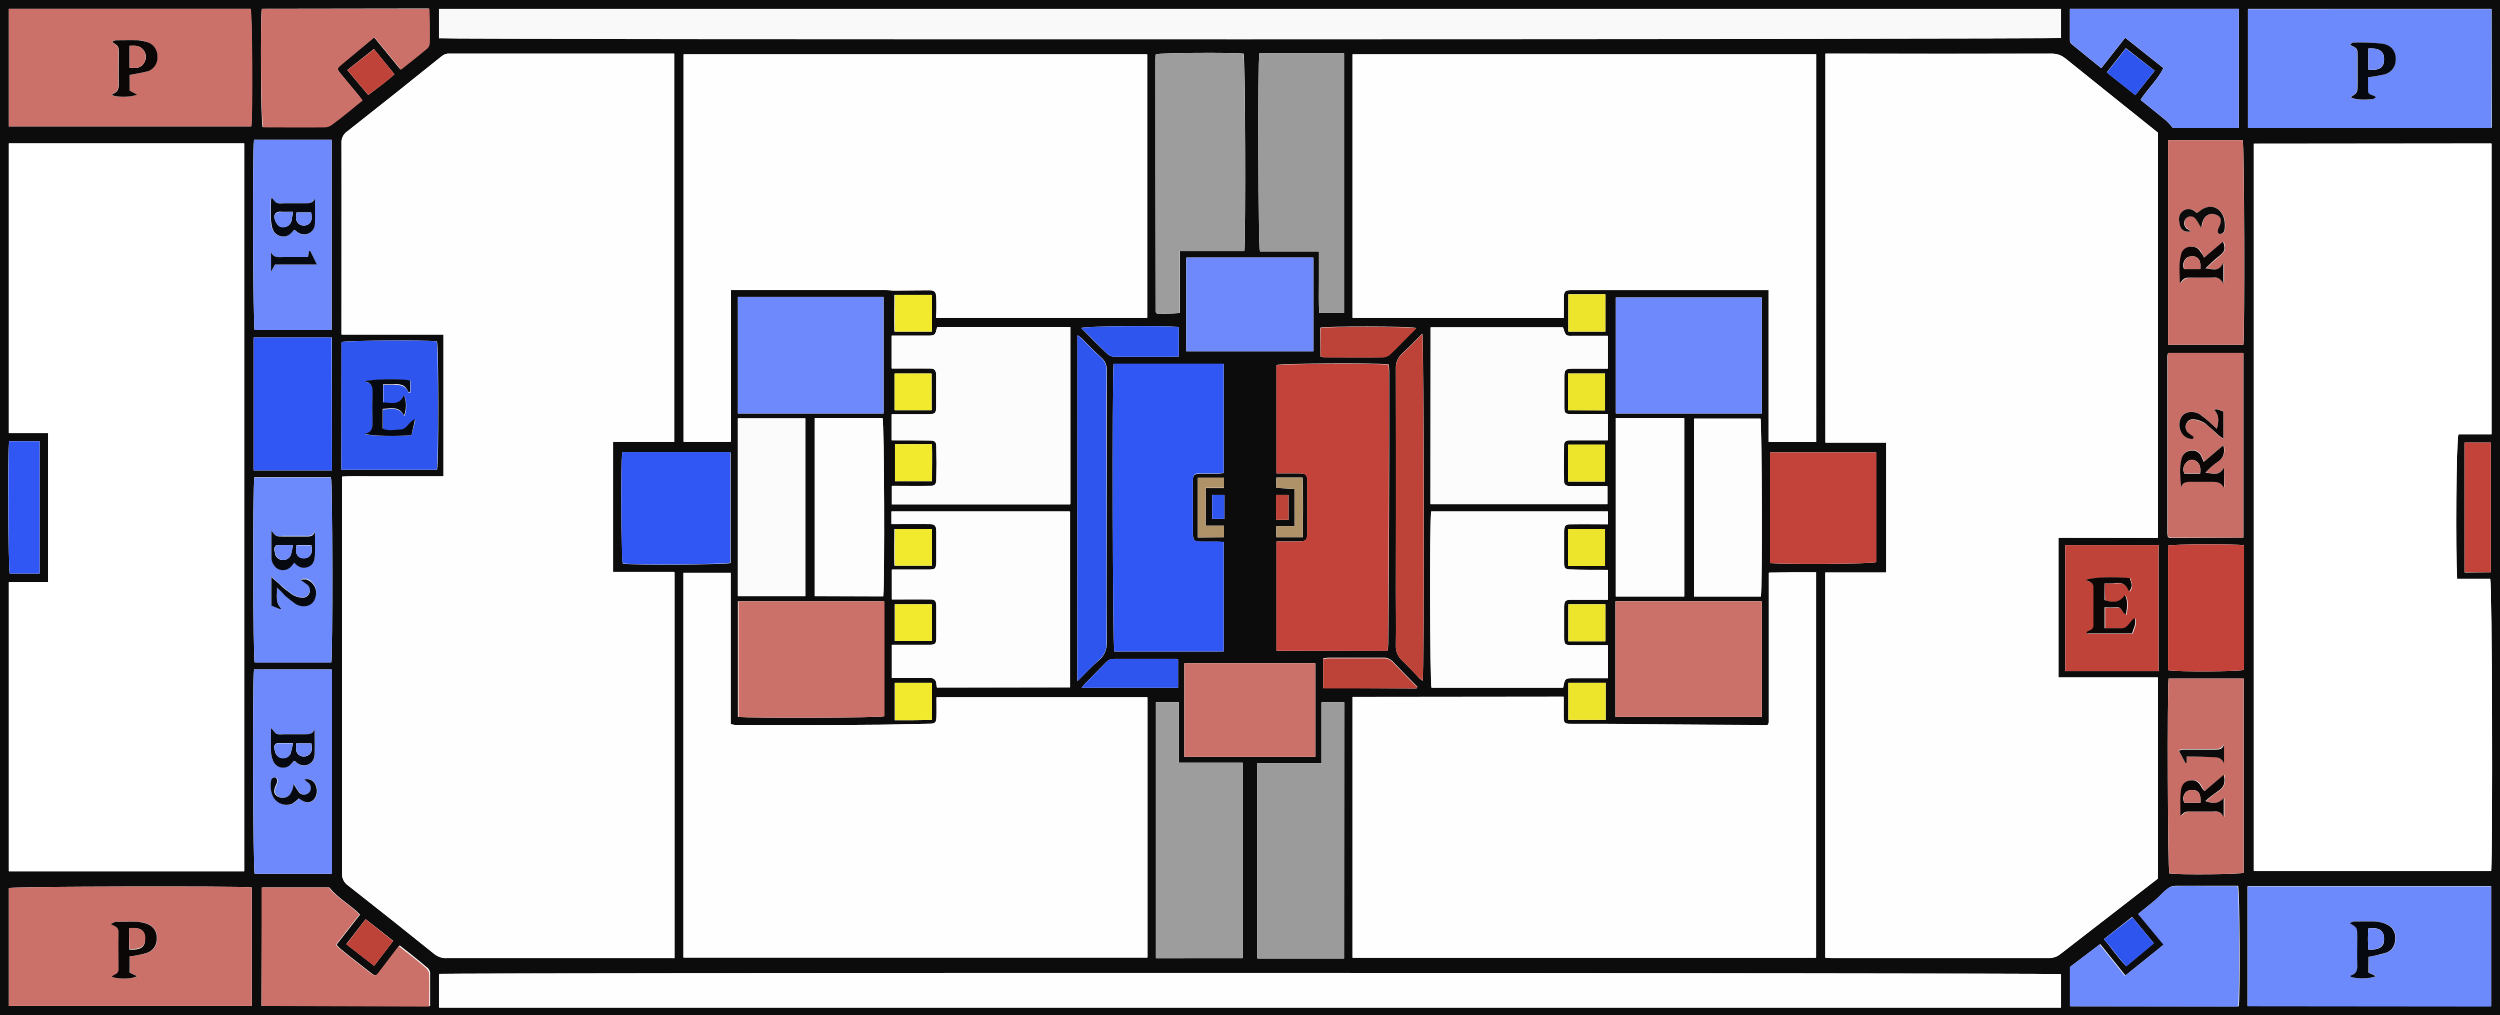 <?xml version="1.0" encoding="UTF-8" standalone="no"?>
<!-- Generator: Adobe Illustrator 19.0.0, SVG Export Plug-In . SVG Version: 6.00 Build 0)  -->

<svg
   xmlns:dc="http://purl.org/dc/elements/1.1/"
   xmlns:cc="http://creativecommons.org/ns#"
   xmlns:rdf="http://www.w3.org/1999/02/22-rdf-syntax-ns#"
   xmlns:svg="http://www.w3.org/2000/svg"
   xmlns="http://www.w3.org/2000/svg"
   xmlns:sodipodi="http://sodipodi.sourceforge.net/DTD/sodipodi-0.dtd"
   xmlns:inkscape="http://www.inkscape.org/namespaces/inkscape"
   version="1.1"
   id="Layer_1"
   x="0px"
   y="0px"
   viewBox="76 241.9 763.7 310.1"
   style="enable-background:new 76 241.9 763.7 310.1;"
   xml:space="preserve"
   sodipodi:docname="blue_left_lll.svg"
   inkscape:version="0.92.2 (5c3e80d, 2017-08-06)"><defs
     id="defs4161" /><sodipodi:namedview
     pagecolor="#ffffff"
     bordercolor="#666666"
     borderopacity="1"
     objecttolerance="10"
     gridtolerance="10"
     guidetolerance="10"
     inkscape:pageopacity="0"
     inkscape:pageshadow="2"
     inkscape:window-width="1920"
     inkscape:window-height="1017"
     id="namedview4159"
     showgrid="false"
     inkscape:zoom="1.6342064"
     inkscape:cx="361.30869"
     inkscape:cy="188.82172"
     inkscape:window-x="-8"
     inkscape:window-y="-8"
     inkscape:window-maximized="1"
     inkscape:current-layer="Layer_1" /><style
     type="text/css"
     id="style3932">
	.st0{fill:#FFFFFF;}
	.st1{fill:#0D0C0D;}
	.st2{fill:#FEFEFE;}
	.st3{fill:#F9F9F9;}
	.st4{fill:#C3433A;}
	.st5{fill:#3056F4;}
	.st6{fill:#6D8AFD;}
	.st7{fill:#CC716A;}
	.st8{fill:#FCFCFC;}
	.st9{fill:#FDFDFD;}
	.st10{fill:#9D9D9D;}
	.st11{fill:#9B9B9B;}
	.st12{fill:#6D89FC;}
	.st13{fill:#C86E67;}
	.st14{fill:#FBFBFB;}
	.st15{fill:#2F55EF;}
	.st16{fill:#C04339;}
	.st17{fill:#BD4238;}
	.st18{fill:#ECE52C;}
	.st19{fill:#F2EB2D;}
	.st20{fill:#B09269;}
	.st21{fill:#070910;}
	.st22{fill:#0C0707;}
</style><title
     id="title3934">Strategy Map 2018 final vector</title><path
     class="st0"
     d="M76,552h763.7V241.9H76V552z"
     id="path3936"
     inkscape:export-xdpi="96"
     inkscape:export-ydpi="96" /><path
     class="st1"
     d="M76,552V241.9h763.7V552H76z M735.2,406.2V282.5c-0.1-0.1-0.3-0.3-0.5-0.4l-27.8-22.4c-1.1-0.9-2.5-1.4-3.9-1.4  c-22.3,0.1-44.6,0.1-66.9,0h-2.4v118.8h18.5v39.7h-18.6v117.6c0.7,0,1.4,0.1,2.2,0.1c22.1,0,44.1,0,66.2,0c1.3,0,2.5-0.4,3.5-1.3  c5.2-4,10.4-8,15.5-12l14.2-11v-61.4h-30.4v-42.7L735.2,406.2L735.2,406.2z M282.1,534.6V416.7h-18.8v-39.8H282V258.3h-68.5  c-0.9-0.1-1.7,0.1-2.4,0.7c-9.6,7.7-19.2,15.4-28.9,23c-1.2,0.8-1.9,2.2-1.8,3.6c0.1,18.7,0,37.4,0,56.1v2.4h31.1v43.3H196  c-2.6,0-5.3,0-7.9,0c-2.6,0-5-0.1-7.6,0.1c0,6.7,0,13.1,0,19.5c0,33.9,0,67.8,0,101.7c-0.1,1.4,0.6,2.8,1.8,3.6  c8.8,6.9,17.6,13.9,26.3,20.9c1.1,0.9,2.5,1.4,3.9,1.3c22.5,0,45,0,67.4,0L282.1,534.6z M764.5,285.8v222.1H837  c0.5-7.6,0.3-87.2-0.3-89.2h-10.1c-0.5-8.4-0.3-42,0.4-44.2h10.1v-88.8L764.5,285.8z M90.7,374.2v45.5h-12V508h71.9V285.7H78.7v88.5  H90.7z M553.7,339c0-2,0-3.8,0-5.7c0-2.5,0.3-2.8,2.7-2.8c4.5,0,9.1,0,13.6,0h46.3v46.4h14.5V258.5H489.2V339H553.7z M361.9,339  h64.4v-80.5H284.8v118.4h14.4v-46.4h47.1c0.9,0,1.9,0.2,2.8,0.2c3.5,0,7-0.1,10.5-0.1c2,0,2.3,0.4,2.4,2.4S362.1,336.9,361.9,339  L361.9,339z M284.8,534.4h141.7v-79.5h-64.4c0,2,0,3.9,0,5.8s-0.3,2.3-2.2,2.3c-4.9,0.1-9.8,0.2-14.8,0.3  c-14.8,0.2-29.6,0.1-44.4,0.1c-0.5,0-1-0.1-1.5-0.3v-46.2h-14.4L284.8,534.4L284.8,534.4z M489.2,454.8v79.6h141.6V416.7h-7.3  l-7.1,0.1c0,15.3,0,30.4,0,45.4c0,0.2,0,0.5-0.1,0.7c0,0.1-0.1,0.1-0.1,0.2s-0.1,0.1-0.3,0.3h-1.1L565,463c-3,0-6.1,0-9.1,0  c-2,0-2.2-0.3-2.2-2.3s0-3.9,0-6L489.2,454.8z M705.6,539.5c-12.2-0.5-492.3-0.5-495.4-0.1v10.3h495.4V539.5z M210.1,253.5  c2.3,0.5,492.3,0.4,495.5-0.1v-8.8H210.1V253.5z M499.9,440.6c0.1-0.7,0.2-1.4,0.2-2c0-5.7,0.1-11.4,0.1-17  c0.1-13.9,0.2-27.8,0.2-41.7c0-8.2,0-16.5,0-24.7c0-0.7-0.1-1.3-0.2-2c-4.8-0.5-32.5-0.3-34.2,0.2v33.1c2.4,0,4.6,0,6.8,0  s2.6,0.3,2.6,2.7c0,5.1,0,10.2,0,15.4c0,2.4-0.4,2.7-2.8,2.7c-2.1,0-4.3,0-6.6,0v33.4L499.9,440.6z M416.2,353  c-0.5,4.8-0.3,86.3,0.2,87.9h33.4v-33.4c-0.8,0-1.4-0.1-2-0.1c-1.6,0-3.2,0-4.8,0c-2.3,0-2.5-0.3-2.6-2.7c0-1.4,0-2.9,0-4.3  c0-3.8,0-7.7,0-11.5c0-1.9,0.3-2.2,2.3-2.3c1.8,0,3.5,0,5.3,0c0.6,0,1.2-0.1,1.8-0.2v-33.3h-33.6L416.2,353L416.2,353z M762.6,549.2  H837v-36.6h-74.4V549.2z M152.9,513c-5.3-0.5-72.5-0.3-74.2,0.2v36h74.2V513z M837.1,244.6h-74.4v36.3h74.5L837.1,244.6z   M348.4,376.4c4.1,0,7.9,0,11.8,0c1.5,0,1.8,0.4,1.9,1.9c0.1,3.3,0.1,6.7,0,10.1c0,1.4-0.5,1.9-1.9,1.9c-3.9,0.1-7.8,0-11.7,0v5.6  H403v-54.1h-40.7c-0.6,2.6-0.6,2.6-3.2,2.6h-10.7v10.1c4,0,7.9,0,11.8,0c1.4,0,1.8,0.6,1.8,2.3c0,3,0,5.9,0,8.9  c0,2.6-0.2,2.8-2.7,2.8c-3.6,0-7.3,0-10.9,0L348.4,376.4L348.4,376.4z M78.7,280.5h74c0.5-3.3,0.3-34.3-0.2-35.9H78.7V280.5z   M362.2,451.9h40.7v-53.7h-54.5v3.8c4,0,7.9,0,11.9,0c1.3,0,1.7,0.6,1.8,2.1c0,3.2,0,6.4,0,9.6c0,1.9-0.3,2.2-2.3,2.2  c-3.7,0-7.5,0-11.3,0v9.1c4,0,8,0,11.9,0c1.3,0,1.7,0.6,1.7,2.1c0,3.2,0,6.4,0,9.6c0,1.9-0.3,2.2-2.3,2.2c-3.7,0-7.5,0-11.3,0V449  c3.9,0,7.8,0,11.7,0c0.9-0.1,1.8,0.5,1.9,1.4c0,0.1,0,0.2,0,0.2C362.1,451.1,362.2,451.5,362.2,451.9z M513,395.9h54.1v-5.5  c-3.9,0-7.6,0-11.3,0c-1.5,0-2-0.5-2-1.8c-0.1-3.5,0-7,0-10.6c0-1.1,0.6-1.6,1.7-1.6h11.7v-8c-3.8,0-7.5,0-11.1,0  c-2,0-2.2-0.3-2.2-2.2c0-3,0-5.9,0-8.9c0-2.6,0.3-2.8,2.9-2.8c3.5,0,6.9,0,10.4,0v-10h-5.1c-1.8,0-3.5,0-5.3,0  c-0.8,0-1.8,0.1-2.3-0.3s-0.7-1.5-1-2.3h-40.4L513,395.9z M567.2,416c-3.9,0-7.6,0-11.3,0c-1.8,0-2.1-0.3-2.1-2.1c0-3.2,0-6.4,0-9.6  c0-1.8,0.4-2.2,2.1-2.2c3.7-0.1,7.5,0,11.3,0v-3.9h-54c-0.5,3.6-0.3,52.2,0.1,53.8h40.2c0.5-2.9,0.6-2.9,3.4-2.9h10.3V439  c-3.8,0-7.4,0-11.1,0c-2.1,0-2.3-0.3-2.3-2.4c0-3,0-6.1,0-9.1c0-2,0.3-2.4,2.3-2.4c3.7,0,7.3,0,11.1,0V416z M456.1,318.6  c0.5-5.3,0.3-58.5-0.2-60.3c-2.8-0.4-25-0.3-26.8,0.2c0,0.4-0.1,0.9-0.1,1.4c0,25.8,0,51.5,0.1,77.3c0,0.1,0.1,0.1,0.1,0.2l0.3,0.3  c2.3,0.1,4.6,0,6.9-0.2v-18.9H456.1z M455.6,534.6v-59.7h-19.5v-18.5h-7v78.2H455.6z M486.6,337.5v-79.3h-25.9  c-0.5,3.4-0.3,58.6,0.2,60.5h18c0,3.4,0,6.5,0,9.6s-0.1,6.2,0.1,9.2L486.6,337.5L486.6,337.5z M486.6,534.7v-78.3h-6.9V475h-19.6  v59.7H486.6z M301.4,332.6v35.6h44.5v-35.6H301.4z M614.2,368.2v-35.4h-44.6v35.4H614.2z M569.5,460.9h44.7v-35.3h-44.7V460.9z   M301.4,425.6v35.3c4.3,0.4,42.9,0.3,44.6-0.2v-35.1L301.4,425.6L301.4,425.6z M708.3,549.3h51.6c0.5-3.3,0.3-35-0.2-36.8h-7.4  c-3.8,0-7.7,0-11.5,0c-0.9,0-1.7,0.2-2.4,0.7c-1.4,1-2.5,2.4-3.8,3.5c-1.7,1.4-3.4,2.8-5.3,4.3l7.8,9.4l-11.8,9.5l-7.7-9.6l-9.1,6.9  v12.1L708.3,549.3L708.3,549.3z M177.3,508.8v-62.4h-23.7c-0.5,4.2-0.3,60.7,0.2,62.4H177.3z M761.3,347.2  c0.5-4.2,0.3-60.8-0.2-62.5h-22.8v62.5H761.3z M759.9,281v-36.4h-51.6c0,3.3,0,6.5,0,9.6c0,0.5,0.2,0.9,0.6,1.2  c2.9,2.4,5.9,4.8,9,7.3l7.3-9.3l11.7,9.3c-1.8,3.6-4.8,6.3-7,9.7c2.7,2.2,5.3,4.2,7.9,6.4c0.7,0.7,1.4,1.4,2,2.2L759.9,281  L759.9,281z M156,244.6c-0.5,3.9-0.3,34.4,0.2,36.1c6.3,0,12.8,0,19.1,0c0.8-0.1,1.5-0.4,2.1-0.9c1.9-1.4,3.7-2.9,5.5-4.3  c1.2-1,2.4-2,3.7-3c-0.5-0.7-0.9-1.2-1.3-1.7c-1.8-2.1-3.6-4.3-5.4-6.5c-1.1-1.4-1.1-1.6,0.2-2.7c2.5-2.1,5-4.2,7.6-6.3l2.5-2.1  l8.1,9.9c2.8-2.3,5.6-4.4,8.2-6.6c0.4-0.5,0.6-1.1,0.6-1.7c0.1-2,0-4,0-6c0-1.4-0.1-2.8-0.1-4.3L156,244.6z M155.9,549.2h51.5  c0-3.5,0-6.8,0-10.2c-0.1-0.7-0.5-1.3-1.1-1.7c-1.6-1.4-3.3-2.7-5-4.1c-1-0.8-2.1-1.6-3.2-2.5l-5.9,7.8c-1.3,1.7-1.5,1.7-3,0.5  c-3-2.4-6.1-4.7-9-7.1c-0.5-0.4-0.9-0.9-1.4-1.4l7.2-9.2c-3-3.1-6.8-5-9.4-8.3h-20.5L155.9,549.2z M761.4,449.2h-22.9  c-0.5,3.6-0.3,57.9,0.2,59.5c3.2,0.5,21,0.3,22.7-0.2V449.2z M177.3,342.7v-58.1h-23.7c-0.5,4-0.3,56.4,0.2,58.1H177.3z   M177.2,444.2c0.5-3,0.4-54.9-0.1-56.5h-23.4c-0.5,3-0.4,54.9,0.1,56.5H177.2z M761.3,406.1v-56.3h-23c-0.1,0.3-0.2,0.5-0.2,0.8  c0,18,0,36,0,54c0,0.4,0.1,0.8,0.1,1.2c0,0.1,0.1,0.1,0.2,0.2l0.2,0.2L761.3,406.1z M437.8,473.1h40v-28.6h-40V473.1z M266.1,380  c-0.5,3.6-0.3,32.4,0.2,34.1c3.8,0.5,31.3,0.3,32.9-0.2v-33.8h-33.1V380z M324.9,424h20.9c0.5-5.4,0.3-52.6-0.2-54.4h-20.7  L324.9,424L324.9,424z M569.6,369.6v54.5h20.9v-54.4L569.6,369.6z M477.2,349.2v-28.6h-38.8v28.6H477.2z M301.4,369.7V424H322v-54.3  H301.4z M613.9,424.1c0.5-3,0.3-52.7-0.1-54.3h-20.3v54.3H613.9z M616.7,413.9c5.3,0.5,30.8,0.3,32.4-0.3v-33.5h-32.4V413.9z   M180.3,385.4h29.2c0.6-2.2,0.5-37.4,0-39.2c-3.3-0.5-27.5-0.3-29.1,0.2L180.3,385.4z M706.9,446.9h28.5v-38.5h-28.5V446.9z   M177.4,385.6V345h-23.9v40.6H177.4z M738.3,446.6c2.5,0.6,21.5,0.5,23.2-0.1v-38c-2.7-0.5-21.5-0.4-23.2,0.1V446.6z M405.1,450  c2.4-2.4,4.4-4.6,6.7-6.5c1.6-1.3,2.4-3.4,2.3-5.4c-0.1-14.5,0-28.9,0-43.4c0-13.2,0-26.4,0-39.6c0.1-1.5-0.5-3-1.7-4  c-2-1.8-3.9-3.8-5.8-5.7c-0.5-0.4-0.9-0.8-1.4-1.1L405.1,450z M510.6,449.9c0.5-2.8,0.4-104.2-0.1-106.1c-2.1,2.1-4.1,4.2-6.2,6.1  c-1.3,1.2-2,2.9-1.9,4.6c0.1,22.7,0.1,45.4,0,68.1c0,5.4,0.1,10.9,0,16.3c-0.1,1.8,0.6,3.5,1.9,4.7c1.6,1.5,3.1,3.2,4.7,4.8  C509.4,449,509.9,449.4,510.6,449.9L510.6,449.9z M88.1,417.1v-40.4h-9.3c-0.5,3.2-0.3,38.6,0.2,40.4H88.1z M836.9,416.7v-39.6h-8  v39.7L836.9,416.7z M436.1,341.8c-4.9-0.5-28.2-0.3-29.8,0.3c2.7,2.8,5.4,5.5,8.2,8.1c0.7,0.5,1.5,0.7,2.4,0.7c5.7,0,11.5,0,17.2,0  c0.6,0,1.2-0.1,2-0.1L436.1,341.8z M479.4,350.8c0.3,0.1,0.5,0.2,0.8,0.2c6.2,0,12.3,0.1,18.4,0c0.8-0.1,1.6-0.5,2.2-1.1  c1.9-1.7,3.6-3.6,5.4-5.4c0.8-0.8,1.5-1.5,2.4-2.4c-2.2-0.6-27.4-0.6-29.3-0.1L479.4,350.8z M508.7,452.2l0.3-0.5  c-2.6-2.6-5.1-5.2-7.7-7.9c-0.8-0.7-1.8-1.1-2.8-1c-5.5,0-11,0-16.5,0c-0.6,0-1.2,0.1-1.8,0.2v9L508.7,452.2z M435.9,443.4  c-0.3-0.1-0.5-0.2-0.8-0.2c-6.3,0-12.6,0-18.9,0c-0.9,0-1.7,0.4-2.3,1c-2.1,2.2-4.3,4.3-6.4,6.5c-0.4,0.4-0.7,0.9-1.1,1.3h29.5  L435.9,443.4z M555,367.2h11.3V356H555V367.2z M566.4,343.2v-11.4c-3.9,0-7.6,0-11.3,0v11.4H566.4z M555,414.8h11.3v-11.3H555V414.8  z M555,389h11.3v-11.2H555V389z M566.5,461.8c0-3.8,0-7.5,0-11.3h-11.4v11.3H566.5z M566.4,437.8v-11.3h-11.3v11.3H566.4z   M349.4,377.6v11.3h11.3c0-3.9,0.1-7.5,0-11.3H349.4z M360.6,367.2V356h-11.3v11.2H360.6z M360.6,403.5h-11.4c0,3.9-0.1,7.5,0,11.2  h11.5L360.6,403.5z M360.6,332h-11.4c0,3.9-0.1,7.5,0,11.2h11.5L360.6,332z M349.3,437.7h11.3v-11.2h-11.3V437.7z M349.3,461.9  c2.1,0,3.9,0,5.7,0l5.6-0.1v-11.3h-11.3V461.9z M718.7,528.8c2.5,2.8,4.3,5.8,6.8,8.2l8.4-7l-6.6-8L718.7,528.8z M734.2,263.5  l-8.8-6.9l-5.8,7.4l8.7,6.9L734.2,263.5z M187.7,522.7l-5.9,7.6l8.5,6.6l5.8-7.6L187.7,522.7z M190.2,256.9l-8.1,6.4l6.4,7.6  c2.8-2.1,5.4-4.1,8-6.3L190.2,256.9z M465.9,402.6v3.4h8.1c0-6.2,0.2-12.2-0.1-18.2h-8v3.1l5.6,0.4v11.3L465.9,402.6z M449.9,406  v-3.5h-5.6V391h5.6v-3.1h-8v18.2L449.9,406z M465.8,393.1v7.6h3.8v-7.6H465.8z M446.3,400.4h3.7v-7.3h-3.7V400.4z"
     id="path3938"
     inkscape:export-xdpi="96"
     inkscape:export-ydpi="96" /><path
     class="st2"
     d="M735.2,406.2h-30.4v42.7h30.4v61.4l-14.2,11c-5.2,4-10.4,8-15.5,12c-1,0.8-2.2,1.3-3.5,1.3  c-22.1,0-44.1,0-66.2,0c-0.7,0-1.4-0.1-2.2-0.1V416.8h18.6v-39.7h-18.6V258.3h2.4c22.3,0,44.6,0,66.9,0c1.4,0,2.8,0.5,3.9,1.4  l27.9,22.3c0.2,0.1,0.3,0.3,0.5,0.4L735.2,406.2z"
     id="path3940"
     inkscape:export-xdpi="96"
     inkscape:export-ydpi="96" /><path
     class="st2"
     d="M282.1,534.6h-2.2c-22.5,0-45,0-67.4,0c-1.4,0.1-2.8-0.4-3.9-1.3c-8.7-7-17.5-14-26.3-20.9  c-1.2-0.8-1.8-2.2-1.8-3.6c0-33.9,0-67.8,0-101.8c0-6.4,0-12.8,0-19.5c2.6-0.2,5.1-0.1,7.6-0.1s5.3,0,7.9,0h15.5v-43.3h-31.2v-2.4  c0-18.7,0-37.4,0-56.1c-0.1-1.4,0.6-2.8,1.8-3.6c9.7-7.6,19.3-15.3,28.9-23c0.7-0.5,1.6-0.8,2.4-0.7h68.5v118.5h-18.7v39.8h18.7v118  L282.1,534.6L282.1,534.6z"
     id="path3942"
     inkscape:export-xdpi="96"
     inkscape:export-ydpi="96" /><path
     class="st0"
     d="M764.5,285.8h72.6v88.8H827c-0.7,2.2-0.9,35.8-0.4,44.2h10.1c0.6,2,0.8,81.6,0.3,89.2h-72.5L764.5,285.8z"
     id="path3944"
     inkscape:export-xdpi="96"
     inkscape:export-ydpi="96" /><path
     class="st0"
     d="M90.7,374.2h-12v-88.5h71.9v222.4H78.7v-88.3h12V374.2z"
     id="path3946"
     inkscape:export-xdpi="96"
     inkscape:export-ydpi="96" /><path
     class="st2"
     d="M553.7,339h-64.5v-80.5h141.6v118.4h-14.5v-46.4H570c-4.5,0-9.1,0-13.6,0c-2.5,0-2.7,0.3-2.7,2.8  C553.7,335.1,553.7,337,553.7,339z"
     id="path3948"
     inkscape:export-xdpi="96"
     inkscape:export-ydpi="96" /><path
     class="st2"
     d="M362.1,338.9c0-2,0-4,0-6s-0.4-2.4-2.4-2.4c-3.5,0-7,0.1-10.5,0.1c-0.9,0-1.8-0.2-2.8-0.2h-47.1v46.4h-14.4  V258.5h141.6V339h-64.4L362.1,338.9L362.1,338.9z"
     id="path3950"
     inkscape:export-xdpi="96"
     inkscape:export-ydpi="96" /><path
     class="st2"
     d="M284.8,534.4V416.9h14.4v46.2c0.5,0.1,1,0.2,1.5,0.3c14.8,0,29.6,0.1,44.4-0.1c4.9-0.1,9.8-0.2,14.8-0.3  c1.8,0,2.1-0.4,2.2-2.3s0-3.8,0-5.8h64.4v79.5H284.8z"
     id="path3952"
     inkscape:export-xdpi="96"
     inkscape:export-ydpi="96" /><path
     class="st2"
     d="M489.2,454.8h64.4c0,2,0,4,0,6s0.2,2.2,2.2,2.3c3,0,6.1,0,9.1,0l49.8,0.4h1.1c0.2-0.2,0.2-0.2,0.3-0.3  c0.1-0.1,0.1-0.1,0.1-0.2c0.1-0.2,0.1-0.5,0.1-0.7c0-15,0-30.1,0-45.4l7.1-0.1h7.3v117.7H489.2V454.8z"
     id="path3954"
     inkscape:export-xdpi="96"
     inkscape:export-ydpi="96" /><path
     class="st2"
     d="M705.6,539.5v10.2H210.1v-10.2C213.2,539,693.4,539.1,705.6,539.5z"
     id="path3956"
     inkscape:export-xdpi="96"
     inkscape:export-ydpi="96" /><path
     class="st3"
     d="M210.1,253.6v-8.9h495.5v8.8C702.4,254,212.4,254.1,210.1,253.6z"
     id="path3958"
     inkscape:export-xdpi="96"
     inkscape:export-ydpi="96" /><path
     class="st4"
     d="M499.9,440.7h-34v-33.4c2.3,0,4.4,0,6.6,0c2.4,0,2.8-0.4,2.8-2.7c0-5.1,0-10.2,0-15.4c0-2.3-0.3-2.6-2.6-2.7  s-4.4,0-6.8,0v-33c1.7-0.5,29.4-0.7,34.2-0.2c0.1,0.7,0.2,1.3,0.2,2c0,8.2,0.1,16.5,0,24.7c0,13.9-0.1,27.8-0.2,41.7  c0,5.7,0,11.4-0.1,17C500.1,439.3,499.9,439.9,499.9,440.7z"
     id="path3960"
     inkscape:export-xdpi="96"
     inkscape:export-ydpi="96" /><path
     class="st5"
     d="M416.2,353h33.6v33.3c-0.6,0.1-1.2,0.2-1.8,0.2c-1.8,0-3.5,0-5.3,0c-1.9,0-2.2,0.3-2.3,2.3c0,3.8,0,7.7,0,11.5  c0,1.4,0,2.9,0,4.3c0,2.4,0.2,2.6,2.6,2.7c1.6,0,3.2,0,4.8,0c0.6,0,1.2,0.1,2,0.1v33.5h-33.4C415.9,439.3,415.7,357.8,416.2,353z"
     id="path3962"
     inkscape:export-xdpi="96"
     inkscape:export-ydpi="96" /><path
     class="st6"
     d="M762.6,549.3v-36.6H837v36.7L762.6,549.3z M799.5,534.2c1.9-0.3,3.7-0.7,5.6-1.3c1.9-0.7,2.7-2.3,2.7-4.4  c0.1-1.8-0.9-3.5-2.6-4.2c-1.1-0.5-2.3-0.8-3.4-0.9c-2.2-0.1-4.5-0.1-6.7,0c-0.4,0.1-0.9,0.3-1.2,0.5c2.3,1.4,2.3,1.4,2.3,4.1  c0,2.9-0.1,5.8,0,8.6c0.1,1.6-0.3,2.8-2,3.3c-0.1,0,0,0.3,0,0.4c2,0.7,6,0.6,7.7-0.2l-2.3-1.1L799.5,534.2z"
     id="path3964"
     inkscape:export-xdpi="96"
     inkscape:export-ydpi="96" /><path
     class="st7"
     d="M152.9,513v36.2H78.7v-36C80.4,512.7,147.6,512.5,152.9,513z M115.6,534c0.6,0,1.3-0.1,1.9-0.2  c1.3-0.2,2.5-0.5,3.7-0.9c1.8-0.7,2.9-2.5,2.8-4.4c0.1-1.9-1.1-3.7-2.8-4.3c-1-0.4-2-0.7-3-0.7c-2.3-0.1-4.6-0.1-6.9,0  c-0.4,0-0.7,0.3-1.4,0.7c1.2,0.7,2.4,0.9,2.4,2.4c-0.1,3.7,0,7.5,0,11.2c0.1,0.8-0.4,1.6-1.2,1.8c-0.3,0.2-0.6,0.4-0.9,0.7  c2.3,0.8,6.2,0.7,7.8-0.2l-2.3-1.1L115.6,534L115.6,534z"
     id="path3966"
     inkscape:export-xdpi="96"
     inkscape:export-ydpi="96" /><path
     class="st6"
     d="M837.1,244.7V281h-74.4v-36.3H837.1z M799.4,265.5c1.7-0.2,3.4-0.5,5.1-0.9c1.8-0.4,3.1-2,3.2-3.8  c0.4-2.9-1.1-5.2-4.2-5.6c-2.9-0.3-5.9-0.4-8.8-0.3c-0.3,0-0.5,0.4-0.9,0.7c2.3,1.1,2.3,1.1,2.3,3.5c0,2.8,0,5.6,0,8.4  s0,2.7-2.1,4.1c1.1,0.7,3.5,1,6.6,0.6c0.4,0,0.7-0.4,1.1-0.6c-0.8-0.9-2.4-0.4-2.4-1.9S799.4,266.8,799.4,265.5L799.4,265.5z"
     id="path3968"
     inkscape:export-xdpi="96"
     inkscape:export-ydpi="96" /><path
     class="st8"
     d="M348.4,376.4v-8c3.7,0,7.3,0,10.9,0c2.5,0,2.7-0.2,2.7-2.8c0-3,0-5.9,0-8.9c0-1.7-0.4-2.2-1.8-2.3  c-3.9-0.1-7.8,0-11.8,0v-9.9h10.7c2.5,0,2.5,0,3.2-2.6h40.6V396h-54.5v-5.6c4,0,7.8,0,11.7,0c1.4,0,1.8-0.5,1.9-1.9  c0.1-3.3,0.1-6.7,0-10.1c0-1.5-0.4-1.9-1.9-1.9C356.3,376.4,352.4,376.4,348.4,376.4z"
     id="path3970"
     inkscape:export-xdpi="96"
     inkscape:export-ydpi="96" /><path
     class="st7"
     d="M78.7,280.5v-35.9h73.9c0.5,1.6,0.7,32.5,0.2,35.9H78.7z M115.6,264.8c1.8-0.3,3.6-0.7,5.4-1.1  c1.9-0.6,3.1-2.4,3-4.4c0.1-2-1.1-3.8-3-4.5c-0.9-0.4-1.8-0.6-2.8-0.6c-2.3-0.1-4.6-0.1-6.9,0c-0.4,0-0.7,0.3-1.2,0.5  c2.1,1.3,2.1,1.3,2.1,3.7c0,3-0.1,6.1,0,9.1c0,1.5-0.3,2.6-1.9,3.1c-0.1,0,0,0.3-0.1,0.4c2,0.7,6,0.6,7.6-0.2l-2.3-1.2L115.6,264.8z  "
     id="path3972"
     inkscape:export-xdpi="96"
     inkscape:export-ydpi="96" /><path
     class="st9"
     d="M362.2,451.9c-0.1-0.4-0.1-0.8-0.2-1.2c0-0.9-0.8-1.7-1.7-1.7c-0.1,0-0.2,0-0.2,0c-3.9,0-7.8,0-11.7,0v-10.1  c3.8,0,7.6,0,11.3,0c1.9,0,2.3-0.3,2.3-2.2c0-3.2,0-6.4,0-9.6c0-1.5-0.4-2.1-1.7-2.1c-3.9-0.1-7.8,0-11.9,0v-9.1c3.8,0,7.6,0,11.3,0  c1.9,0,2.2-0.3,2.3-2.2c0-3.2,0-6.4,0-9.6c0-1.5-0.4-2-1.8-2.1c-3.9-0.1-7.8,0-11.9,0v-3.9h54.5v53.7L362.2,451.9z"
     id="path3974"
     inkscape:export-xdpi="96"
     inkscape:export-ydpi="96" /><path
     class="st8"
     d="M513,395.9v-54h40.4c0.3,0.8,0.5,1.8,1,2.3s1.5,0.3,2.3,0.3c1.8,0,3.5,0,5.3,0h5.1v10c-3.5,0-7,0-10.4,0  c-2.7,0-2.9,0.3-2.9,2.8c0,3,0,5.9,0,8.9c0,1.9,0.3,2.2,2.2,2.2c3.7,0,7.3,0,11.1,0v8h-11.8c-1,0-1.7,0.5-1.7,1.6c0,3.5,0,7,0,10.6  c0,1.3,0.5,1.8,2,1.8c3.7,0,7.5,0,11.3,0v5.5L513,395.9z"
     id="path3976"
     inkscape:export-xdpi="96"
     inkscape:export-ydpi="96" /><path
     class="st9"
     d="M567.2,416v9.1c-3.8,0-7.4,0-11.1,0c-2,0-2.3,0.4-2.3,2.4c0,3,0,6.1,0,9.1c0,2.1,0.3,2.4,2.3,2.4  c3.7,0,7.3,0,11.1,0v10h-10.3c-2.8,0-2.8,0-3.4,2.9h-40.2c-0.5-1.6-0.6-50.3-0.1-53.8h54v3.8c-3.8,0-7.6,0-11.3,0  c-1.7,0-2,0.5-2.1,2.2c0,3.2,0,6.4,0,9.6c0,1.8,0.3,2.1,2.1,2.1C559.5,416,563.2,416,567.2,416z"
     id="path3978"
     inkscape:export-xdpi="96"
     inkscape:export-ydpi="96" /><path
     class="st10"
     d="M456.1,318.6h-19.8v18.9c-2.3,0.2-4.6,0.2-6.9,0.2l-0.3-0.3c-0.1-0.1-0.1-0.1-0.1-0.2  c0-25.8-0.1-51.5-0.1-77.3c0-0.5,0.1-0.9,0.1-1.4c1.8-0.5,24-0.6,26.8-0.2C456.4,260,456.6,313.3,456.1,318.6z"
     id="path3980"
     inkscape:export-xdpi="96"
     inkscape:export-ydpi="96" /><path
     class="st10"
     d="M455.6,534.6h-26.5v-78.2h7v18.5h19.5V534.6z"
     id="path3982"
     inkscape:export-xdpi="96"
     inkscape:export-ydpi="96" /><path
     class="st11"
     d="M486.6,337.5H479c-0.2-3.1-0.1-6.2-0.1-9.2s0-6.2,0-9.6h-18c-0.6-1.9-0.7-57.1-0.2-60.5h25.9L486.6,337.5  L486.6,337.5z"
     id="path3984"
     inkscape:export-xdpi="96"
     inkscape:export-ydpi="96" /><path
     class="st11"
     d="M486.6,534.7h-26.4V475h19.6v-18.6h6.9L486.6,534.7z"
     id="path3986"
     inkscape:export-xdpi="96"
     inkscape:export-ydpi="96" /><path
     class="st12"
     d="M301.4,332.6h44.5v35.6h-44.5V332.6z"
     id="path3988"
     inkscape:export-xdpi="96"
     inkscape:export-ydpi="96" /><path
     class="st12"
     d="M614.2,368.2h-44.6v-35.4h44.6V368.2z"
     id="path3990"
     inkscape:export-xdpi="96"
     inkscape:export-ydpi="96" /><path
     class="st7"
     d="M569.5,460.9v-35.3h44.7v35.3H569.5z"
     id="path3992"
     inkscape:export-xdpi="96"
     inkscape:export-ydpi="96" /><path
     class="st7"
     d="M301.6,425.6h44.6v35.1c-1.7,0.5-40.3,0.6-44.6,0.2V425.6z"
     id="path3994"
     inkscape:export-xdpi="96"
     inkscape:export-ydpi="96" /><path
     class="st6"
     d="M708.3,549.3v-12l9.1-6.9l7.7,9.6l11.8-9.5l-7.8-9.4c1.9-1.5,3.7-2.9,5.3-4.3c1.3-1.1,2.4-2.5,3.8-3.5  c0.7-0.5,1.6-0.7,2.4-0.7c3.8-0.1,7.7,0,11.5,0h7.4c0.6,1.8,0.7,33.5,0.2,36.8L708.3,549.3z"
     id="path3996"
     inkscape:export-xdpi="96"
     inkscape:export-ydpi="96" /><path
     class="st12"
     d="M177.3,508.8h-23.5c-0.5-1.7-0.7-58.2-0.2-62.4h23.8v62.4H177.3z M165.8,474.3c0.2,0.1,0.4,0.1,0.5,0.2  c1.1,1.4,3.2,1.7,4.6,0.5c0.8-0.6,1.3-1.6,1.2-2.6c0.1-2.6,0-5.1,0-7.7c-0.6,1.5-1.8,1.6-3,1.5c-2.2,0-4.3,0-6.5,0  c-0.7,0.1-1.4,0.1-2.1-0.1c-0.6-0.3-1-1-1.7-1.8c0,2.7-0.1,5,0,7.2c0,1,0.3,2.1,0.7,3c0.8,1.6,2.8,2.3,4.4,1.5  c0.2-0.1,0.3-0.2,0.5-0.3C164.9,475.4,165.4,474.9,165.8,474.3L165.8,474.3z M165.8,481.4c-0.1,0.8-0.4,1.7-0.6,2.5  c-0.7,1.5-2.4,2.1-3.8,1.5c-1.5-0.6-1.8-1.7-1-3.5c0.4-0.8,0.7-1.6,0.1-2.4c-0.6-0.3-1.2,0-1.5,0.6c-0.1,0.1-0.1,0.3-0.1,0.4  c-0.4,1.7-0.1,3.6,0.8,5.1c1.2,1.9,3.6,2.7,5.7,1.8c0.7-0.5,1.4-1,2-1.6c1.9,1.4,3.1,1.6,4.3,0.6c1.2-1.1,1.5-2.9,0.9-4.4  c-0.4-1.5-2-2.4-3.5-2l0,0c0.4,0.5,1.1,0.8,1.5,1.3c0.7,0.9,0.6,2.1-0.3,2.9c-0.9,0.7-2.1,0.6-2.9-0.3  C166.8,483.1,166.2,482.2,165.8,481.4L165.8,481.4z"
     id="path3998"
     inkscape:export-xdpi="96"
     inkscape:export-ydpi="96" /><path
     class="st13"
     d="M761.3,347.2h-23v-62.5h22.8C761.6,286.4,761.7,343,761.3,347.2z M749.3,320.6c-0.4-0.8-0.7-1.4-1-1.9  c-0.5-0.9-1.4-1.4-2.3-1.4c-1.7-0.3-3.4,1-3.6,2.7l0,0c-0.7,2.7-0.3,5.5-0.3,8.4c1.5-1.6,1.5-1.6,3.6-1.7s4.3,0,6.5,0  c1.4-0.2,2.8,0.6,3.2,1.9v-6.5c-1.4,3.2-3.6,1.7-5.5,1.8c1.3-1.3,2.6-2.5,4.1-3.7c1.9-1.6,2-2.2,1.3-4.5L749.3,320.6z M745.3,312.6  c-0.5-0.4-1-0.8-1.4-1.2c-0.8-0.8-0.8-2.2,0-3c0.1-0.1,0.1-0.1,0.2-0.1c0.9-0.7,2.1-0.5,2.8,0.4c0,0.1,0.1,0.1,0.1,0.2  c0.5,0.8,1,1.6,1.5,2.5c0.3-0.9,0.4-1.6,0.6-2.3c0.6-1.5,2.3-2.3,3.8-1.7c0.1,0,0.1,0,0.2,0.1c1.5,0.6,1.8,1.6,1,3.5  c-0.1,0.3-0.3,0.6-0.4,0.9c-0.2,0.7-0.2,1.4,0.6,1.5c0.6-0.1,1.1-0.5,1.3-1c0.2-1.1,0.2-2.2,0-3.3c-0.9-4.1-4.8-5.3-7.9-2.4  c-0.2,0.1-0.4,0.2-0.6,0.2c-1.2-1.2-2.7-1.6-4.2-0.5s-1.3,2.6-0.9,4.2C742.3,312.2,743.3,312.9,745.3,312.6L745.3,312.6z"
     id="path4000"
     inkscape:export-xdpi="96"
     inkscape:export-ydpi="96" /><path
     class="st6"
     d="M759.9,281h-20.1c-0.6-0.8-1.3-1.5-2-2.2c-2.6-2.1-5.2-4.2-7.9-6.4c2.2-3.4,5.1-6,7-9.7l-11.7-9.3l-7.3,9.3  c-3.1-2.5-6.1-4.9-9-7.3c-0.3-0.3-0.6-0.7-0.6-1.2c0-3.2,0-6.4,0-9.6h51.6V281z"
     id="path4002"
     inkscape:export-xdpi="96"
     inkscape:export-ydpi="96" /><path
     class="st7"
     d="M156,244.6h51.2c0,1.5,0.1,2.9,0.1,4.3c0,2,0,4,0,6c0,0.6-0.2,1.2-0.6,1.7c-2.6,2.2-5.3,4.3-8.2,6.6l-8.1-9.9  l-2.5,2.1c-2.5,2.1-5.1,4.2-7.6,6.3c-1.3,1.1-1.4,1.3-0.2,2.7c1.8,2.2,3.6,4.3,5.4,6.5c0.4,0.5,0.8,1,1.3,1.7c-1.3,1-2.5,2-3.7,3  c-1.8,1.5-3.6,2.9-5.5,4.3c-0.6,0.5-1.3,0.8-2.1,0.9c-6.4,0.1-12.8,0-19.1,0C155.7,279,155.5,248.5,156,244.6z"
     id="path4004"
     inkscape:export-xdpi="96"
     inkscape:export-ydpi="96" /><path
     class="st7"
     d="M155.9,549.2V513h20.5c2.6,3.3,6.5,5.2,9.4,8.3l-7.2,9.2c0.4,0.5,0.9,1,1.4,1.4c3,2.4,6,4.8,9,7.1  c1.6,1.2,1.8,1.2,3-0.5l5.8-7.6c1.1,0.9,2.2,1.7,3.2,2.5c1.7,1.3,3.4,2.7,5,4.1c0.5,0.4,0.9,1,1.1,1.7c0.1,3.3,0,6.7,0,10.2  L155.9,549.2z"
     id="path4006"
     inkscape:export-xdpi="96"
     inkscape:export-ydpi="96" /><path
     class="st13"
     d="M761.4,449.2v59.3c-1.7,0.5-19.5,0.7-22.7,0.2c-0.5-1.6-0.7-55.9-0.2-59.5H761.4z M749.4,483.6  c-0.3-0.5-0.4-0.7-0.5-0.9c-1-2.1-1.9-2.6-3.6-2.4s-2.7,1.1-2.9,3.3c-0.2,2.5-0.1,5-0.1,7.5c1.4-1.2,1.4-1.2,3.3-1.3  c2.2,0,4.3,0,6.5,0c1.3,0,2.5,0,3.4,1.7v-5.8c-1.6,1.6-3,1.9-5.6,0.9c1.2-1.1,2.4-2.1,3.8-3c2-1.3,2.3-3,1.8-5L749.4,483.6z   M744,473c2.7,0,5.3,0.1,7.9,0c1.4,0,2.6,0.1,3.4,1.9v-5.7c-0.5,1.5-1.6,1.5-2.9,1.5c-3,0-6.1,0-9.1,0c-0.6,0.1-1.2,0.2-1.8,0.3  l2,3.8l0.4-0.2L744,473z"
     id="path4008"
     inkscape:export-xdpi="96"
     inkscape:export-ydpi="96" /><path
     class="st12"
     d="M177.3,342.7h-23.5c-0.5-1.7-0.7-54.1-0.2-58.1h23.7V342.7z M165.8,312.1c0.2,0.1,0.4,0.1,0.5,0.2  c1.1,1.4,3.2,1.7,4.6,0.5c0.8-0.6,1.2-1.6,1.2-2.6c0.1-2.6,0-5.1,0-7.7c-0.6,1.5-1.8,1.6-3,1.5c-2.2,0-4.3,0-6.5,0  c-0.7,0.1-1.4,0.1-2.1-0.1c-0.6-0.3-1-1-1.6-1.6c-0.1,0.3-0.1,0.5-0.2,0.8c0,2.1-0.1,4.2,0,6.2c0,1,0.2,1.9,0.6,2.8  c0.7,1.7,2.7,2.5,4.4,1.8c0.2-0.1,0.4-0.2,0.6-0.3C164.9,313.2,165.4,312.6,165.8,312.1L165.8,312.1z M170.8,318.6h-0.4l-0.3,1.8  c-2.4,0-4.8,0-7.2,0c-1.6,0-3.3,0.5-4.1-1.5v6l1.2-2.2h12.7L170.8,318.6z"
     id="path4010"
     inkscape:export-xdpi="96"
     inkscape:export-ydpi="96" /><path
     class="st6"
     d="M177.2,444.3h-23.4c-0.5-1.6-0.6-53.4-0.1-56.5h23.4C177.6,389.4,177.7,441.2,177.2,444.3z M158.9,404  c0,2.8,0,5.5,0,8.2c0,0.6,0.2,1.1,0.4,1.6c0.7,1.7,2.7,2.6,4.4,1.9c0.5-0.2,1-0.5,1.3-1c0.3-0.3,0.6-0.7,0.9-1.1  c1.2,1.5,2.5,2,4.2,1.3c1.7-0.7,2-2,2.1-3.5c0.1-2.4,0-4.9,0-7.3c-0.6,1.8-2,1.5-3.2,1.5h-6.5C160.3,405.8,160.3,405.8,158.9,404z   M160.6,421.4c1.1,1,1.8,1.7,2.5,2.3c1,0.9,2,1.8,3.2,2.5c2.3,1.4,5,0.7,5.9-1.5c1-2.2,0.1-4.8-2.1-5.8c-0.2-0.1-0.4-0.2-0.6-0.2  c-0.6,0-1.2,0-1.7,0.1c0.9,0.7,1.4,1,1.9,1.4c1.1,0.7,1.3,2.1,0.6,3.2c-0.5,0.7-1.2,1.1-2,1c-1.1-0.1-2.2-0.4-3.1-1  c-1.4-1-2.6-2.1-3.9-3.2c-0.7-0.6-1.3-1.2-2.4-2.1v8.7l2.7,1.1l0.3-0.3C160,426,160.7,423.9,160.6,421.4L160.6,421.4z"
     id="path4012"
     inkscape:export-xdpi="96"
     inkscape:export-ydpi="96" /><path
     class="st13"
     d="M761.3,406.1h-22.6l-0.2-0.2c-0.1-0.1-0.1-0.1-0.2-0.2c-0.1-0.4-0.1-0.8-0.1-1.2c0-18,0-36,0-54  c0-0.3,0.1-0.5,0.2-0.8h22.9V406.1z M755.4,384.7c-1.6,2.8-3.7,1.7-5.6,1.5c1.1-1.2,2.3-2.3,3.6-3.2c2.1-1.3,2.4-3.1,1.9-5.2l-6,5.1  l-0.7-1.6c-0.5-1.3-1.9-2.1-3.3-1.8c-1.4,0.1-2.6,1.2-2.8,2.5c-0.7,2.8-0.4,5.6-0.1,8.6c0.6-1.7,1.9-1.6,3.2-1.6c2.1,0,4.2,0,6.2,0  c1.4,0,2.7,0,3.7,1.8L755.4,384.7z M745.9,376l0.3-0.5c-0.5-0.4-1-0.7-1.5-1.1c-0.9-0.6-1.3-1.7-0.9-2.8c0.3-1,1.4-1.7,2.5-1.5  c1.2,0.2,2.3,0.6,3.3,1.2c1.6,1.1,2.9,2.5,4.3,3.8c0.4,0.3,0.9,0.6,1.3,0.9v-8.4c-1-0.3-1.7-1.1-2.8-0.5c1.6,1.7,1.4,3.6,0.8,5.8  c-1-0.9-1.7-1.6-2.5-2.3c-0.9-0.8-1.8-1.6-2.8-2.2c-1.9-1.2-4.3-0.8-5.4,0.7c-0.9,1.3-1.1,3.1-0.3,4.6  C742.9,375.1,744.3,376,745.9,376L745.9,376z"
     id="path4014"
     inkscape:export-xdpi="96"
     inkscape:export-ydpi="96" /><path
     class="st7"
     d="M437.8,473.1v-28.6h40v28.6H437.8z"
     id="path4016"
     inkscape:export-xdpi="96"
     inkscape:export-ydpi="96" /><path
     class="st5"
     d="M266.1,380h33v33.8c-1.6,0.5-29.1,0.8-32.9,0.2C265.8,412.4,265.6,383.6,266.1,380z"
     id="path4018"
     inkscape:export-xdpi="96"
     inkscape:export-ydpi="96" /><path
     class="st9"
     d="M324.9,424v-54.3h20.7c0.5,1.7,0.7,48.9,0.2,54.4L324.9,424z"
     id="path4020"
     inkscape:export-xdpi="96"
     inkscape:export-ydpi="96" /><path
     class="st9"
     d="M569.6,369.6h20.9v54.5h-20.9V369.6z"
     id="path4022"
     inkscape:export-xdpi="96"
     inkscape:export-ydpi="96" /><path
     class="st12"
     d="M477.2,349.2h-38.8v-28.6h38.8V349.2z"
     id="path4024"
     inkscape:export-xdpi="96"
     inkscape:export-ydpi="96" /><path
     class="st14"
     d="M301.4,369.7H322V424h-20.6V369.7z"
     id="path4026"
     inkscape:export-xdpi="96"
     inkscape:export-ydpi="96" /><path
     class="st9"
     d="M613.9,424.1h-20.4v-54.3h20.3C614.2,371.4,614.4,421,613.9,424.1z"
     id="path4028"
     inkscape:export-xdpi="96"
     inkscape:export-ydpi="96" /><path
     class="st4"
     d="M616.7,413.9v-33.8h32.5v33.5C647.5,414.2,622,414.4,616.7,413.9z"
     id="path4030"
     inkscape:export-xdpi="96"
     inkscape:export-ydpi="96" /><path
     class="st15"
     d="M180.3,385.4v-39c1.7-0.5,25.8-0.7,29.1-0.2c0.5,1.8,0.6,37,0,39.2H180.3z M201.7,374.8l1.2-4.7  c-2.1,0.8-2.5,3.1-4.5,3.2c-1.8,0-3.6,0.6-5.4-0.3v-6c2.5-0.1,5-1,6.5,2.1c0.8-2,0.8-4.3,0-6.3c-1.4,3.3-4,2.3-6.4,2.2v-5.5  c1.1,0,2,0,3,0c2-0.1,3.8,0.1,4.7,2.3c0,0,0.3,0,0.6,0v-3.6c-3.3-0.5-12-0.4-13.9,0.3c2.5,0.4,2.5,2,2.4,3.8c-0.1,2.8-0.1,5.6,0,8.4  c0,1.8,0,3.4-2.4,3.8C189.2,375.1,197.3,375.3,201.7,374.8z"
     id="path4032"
     inkscape:export-xdpi="96"
     inkscape:export-ydpi="96" /><path
     class="st16"
     d="M706.9,446.9v-38.5h28.5v38.5H706.9z M718.9,420.1c1.4,0,2.5,0.1,3.6,0c1.9-0.2,3.3,0.4,3.9,2.3  c0,0.1,0.3,0.1,0.4,0.1c0.7-1.5,0.7-1.6,0-3.9c-4.8-0.5-11.8-0.3-13.4,0.6c1.2,0.5,2.3,0.8,2.3,2.2c-0.1,3.8,0,7.7,0,11.5  c0.1,0.8-0.4,1.6-1.3,1.7c-0.3,0.1-0.6,0.3-0.8,0.5l0.1,0.4h13.8c0.4-1.5,1.4-2.8,0.8-4.7c-1.6,0.9-2,3-3.9,3.1c-1.7,0-3.4,0-5.3,0  v-6.4c1.2,0.1,2.5,0.1,3.7,0c1.7-0.2,1.6,1.8,2.8,2.2c0.6-2.8,0.5-4.7-0.3-5.9c-1.5,2.1-3.1,2.5-6.2,1.5L718.9,420.1z"
     id="path4034"
     inkscape:export-xdpi="96"
     inkscape:export-ydpi="96" /><path
     class="st5"
     d="M177.4,385.6h-23.9V345h23.8L177.4,385.6z"
     id="path4036"
     inkscape:export-xdpi="96"
     inkscape:export-ydpi="96" /><path
     class="st4"
     d="M738.3,446.6v-38c1.7-0.5,20.4-0.6,23.2-0.1v38C759.7,447.1,740.7,447.2,738.3,446.6z"
     id="path4038"
     inkscape:export-xdpi="96"
     inkscape:export-ydpi="96" /><path
     class="st15"
     d="M405.1,450V344.3c0.5,0.3,1,0.7,1.4,1.1c1.9,1.9,3.8,3.9,5.8,5.7c1.2,1,1.8,2.5,1.7,4c-0.1,13.2,0,26.4,0,39.6  c0,14.5,0,28.9,0,43.4c0.2,2.1-0.7,4.1-2.3,5.4C409.6,445.4,407.6,447.6,405.1,450z"
     id="path4040"
     inkscape:export-xdpi="96"
     inkscape:export-ydpi="96" /><path
     class="st17"
     d="M510.6,449.9c-0.6-0.5-1.1-1-1.6-1.4c-1.6-1.6-3-3.3-4.7-4.8c-1.3-1.2-2-2.9-1.9-4.7c0.1-5.4,0-10.9,0-16.3  c0-22.7,0-45.4,0-68.1c-0.1-1.7,0.6-3.5,1.9-4.6c2.1-1.9,4.1-4,6.2-6.1C510.9,345.7,511.1,447.1,510.6,449.9z"
     id="path4042"
     inkscape:export-xdpi="96"
     inkscape:export-ydpi="96" /><path
     class="st5"
     d="M88.1,417.1H79c-0.5-1.7-0.6-37.1-0.2-40.4h9.3L88.1,417.1z"
     id="path4044"
     inkscape:export-xdpi="96"
     inkscape:export-ydpi="96" /><path
     class="st4"
     d="M836.9,416.7h-8v-39.6h8V416.7z"
     id="path4046"
     inkscape:export-xdpi="96"
     inkscape:export-ydpi="96" /><path
     class="st15"
     d="M436.1,341.8v9c-0.8,0-1.4,0.1-2,0.1c-5.7,0-11.5,0-17.2,0c-0.9,0.1-1.7-0.2-2.4-0.7c-2.8-2.6-5.4-5.4-8.2-8.1  C407.9,341.5,431.2,341.3,436.1,341.8z"
     id="path4048"
     inkscape:export-xdpi="96"
     inkscape:export-ydpi="96" /><path
     class="st17"
     d="M479.4,350.8v-8.7c1.9-0.5,27.1-0.5,29.3,0.1c-0.9,0.9-1.6,1.7-2.4,2.4c-1.8,1.8-3.6,3.7-5.4,5.4  c-0.6,0.6-1.4,1-2.2,1.1c-6.2,0.1-12.3,0-18.4,0C480.1,350.9,479.8,350.9,479.4,350.8z"
     id="path4050"
     inkscape:export-xdpi="96"
     inkscape:export-ydpi="96" /><path
     class="st17"
     d="M508.7,452.2h-28.5v-9c0.6-0.1,1.2-0.2,1.8-0.2c5.5,0,11,0,16.5,0c1-0.1,2.1,0.3,2.8,1  c2.5,2.6,5.1,5.3,7.7,7.9L508.7,452.2z"
     id="path4052"
     inkscape:export-xdpi="96"
     inkscape:export-ydpi="96" /><path
     class="st15"
     d="M435.9,443.4v8.6h-29.5c0.3-0.5,0.7-0.9,1.1-1.3c2.1-2.2,4.3-4.3,6.4-6.5c0.6-0.7,1.4-1.1,2.3-1  c6.3,0,12.6,0,18.9,0C435.4,443.2,435.7,443.3,435.9,443.4z"
     id="path4054"
     inkscape:export-xdpi="96"
     inkscape:export-ydpi="96" /><path
     class="st18"
     d="M555,367.2V356h11.3v11.3L555,367.2z"
     id="path4056"
     inkscape:export-xdpi="96"
     inkscape:export-ydpi="96" /><path
     class="st18"
     d="M566.4,343.2h-11.3v-11.4c3.7,0,7.4,0,11.3,0V343.2z"
     id="path4058"
     inkscape:export-xdpi="96"
     inkscape:export-ydpi="96" /><path
     class="st18"
     d="M555,414.8v-11.3h11.3v11.3H555z"
     id="path4060"
     inkscape:export-xdpi="96"
     inkscape:export-ydpi="96" /><path
     class="st18"
     d="M555,389v-11.3h11.3V389H555z"
     id="path4062"
     inkscape:export-xdpi="96"
     inkscape:export-ydpi="96" /><path
     class="st18"
     d="M566.5,461.8h-11.4v-11.3h11.4C566.5,454.3,566.5,458,566.5,461.8z"
     id="path4064"
     inkscape:export-xdpi="96"
     inkscape:export-ydpi="96" /><path
     class="st18"
     d="M566.4,437.8h-11.3v-11.3h11.3V437.8z"
     id="path4066"
     inkscape:export-xdpi="96"
     inkscape:export-ydpi="96" /><path
     class="st19"
     d="M349.4,377.6h11.3c0.1,3.7,0,7.4,0,11.3h-11.3V377.6z"
     id="path4068"
     inkscape:export-xdpi="96"
     inkscape:export-ydpi="96" /><path
     class="st19"
     d="M360.6,367.2h-11.3V356h11.2L360.6,367.2L360.6,367.2z"
     id="path4070"
     inkscape:export-xdpi="96"
     inkscape:export-ydpi="96" /><path
     class="st19"
     d="M360.7,403.5v11.2h-11.3c-0.1-3.7,0-7.4,0-11.2H360.7z"
     id="path4072"
     inkscape:export-xdpi="96"
     inkscape:export-ydpi="96" /><path
     class="st19"
     d="M360.7,332v11.2h-11.3c-0.1-3.7,0-7.4,0-11.2H360.7L360.7,332z"
     id="path4074"
     inkscape:export-xdpi="96"
     inkscape:export-ydpi="96" /><path
     class="st19"
     d="M349.4,437.7v-11.2h11.3v11.2H349.4z"
     id="path4076"
     inkscape:export-xdpi="96"
     inkscape:export-ydpi="96" /><path
     class="st19"
     d="M349.4,461.9v-11.4h11.3v11.3l-5.6,0.1C353.3,461.9,351.4,461.9,349.4,461.9z"
     id="path4078"
     inkscape:export-xdpi="96"
     inkscape:export-ydpi="96" /><path
     class="st15"
     d="M718.7,528.8l8.7-6.7l6.6,8l-8.4,7C723.1,534.6,721.3,531.6,718.7,528.8z"
     id="path4080"
     inkscape:export-xdpi="96"
     inkscape:export-ydpi="96" /><path
     class="st15"
     d="M734.2,263.5l-5.9,7.5l-8.7-6.9l5.8-7.4L734.2,263.5z"
     id="path4082"
     inkscape:export-xdpi="96"
     inkscape:export-ydpi="96" /><path
     class="st17"
     d="M187.7,522.7l8.4,6.7l-5.8,7.6l-8.5-6.6L187.7,522.7z"
     id="path4084"
     inkscape:export-xdpi="96"
     inkscape:export-ydpi="96" /><path
     class="st16"
     d="M190.3,256.9l6.2,7.7c-2.5,2.3-5.1,4.2-8,6.3l-6.4-7.6L190.3,256.9z"
     id="path4086"
     inkscape:export-xdpi="96"
     inkscape:export-ydpi="96" /><path
     class="st20"
     d="M465.9,402.6h5.6v-11.3l-5.6-0.4v-3.1h8c0.2,6,0.1,12,0.1,18.2h-8.1V402.6z"
     id="path4088"
     inkscape:export-xdpi="96"
     inkscape:export-ydpi="96" /><path
     class="st20"
     d="M449.9,406h-8v-18.2h8v3.1h-5.6v11.6h5.6V406z"
     id="path4090"
     inkscape:export-xdpi="96"
     inkscape:export-ydpi="96" /><path
     class="st17"
     d="M465.8,393.1h3.8v7.6h-3.8V393.1z"
     id="path4092"
     inkscape:export-xdpi="96"
     inkscape:export-ydpi="96" /><path
     class="st15"
     d="M446.3,400.4v-7.3h3.7v7.3H446.3z"
     id="path4094"
     inkscape:export-xdpi="96"
     inkscape:export-ydpi="96" /><path
     class="st21"
     d="M799.5,534.2v4.8l2.3,1.1c-1.7,0.8-5.6,0.9-7.7,0.2c0-0.2,0-0.4,0-0.4c1.7-0.5,2.1-1.6,2-3.3  c-0.1-2.9,0-5.8,0-8.6c0-2.7,0-2.7-2.3-4.1c0.4-0.2,0.8-0.4,1.2-0.5c2.2,0,4.5-0.1,6.7,0c1.2,0.1,2.4,0.4,3.4,0.9  c1.7,0.7,2.7,2.4,2.6,4.2c0,2-0.8,3.7-2.7,4.4C803.2,533.4,801.4,533.9,799.5,534.2z M799.5,525.5c-0.2,2.1-0.2,4.3,0,6.5  c3.5,0.1,4.9-0.9,4.8-3.4S802.7,525.1,799.5,525.5L799.5,525.5z"
     id="path4096"
     inkscape:export-xdpi="96"
     inkscape:export-ydpi="96" /><path
     class="st22"
     d="M115.6,534v5l2.3,1.1c-1.6,0.9-5.5,1-7.8,0.2c0.3-0.3,0.6-0.5,0.9-0.7c0.8-0.2,1.3-1,1.2-1.8  c0-3.8-0.1-7.5,0-11.2c0-1.5-1.1-1.7-2.4-2.4c0.7-0.3,1-0.6,1.4-0.7c2.3,0,4.6-0.1,6.9,0c1,0.1,2,0.3,3,0.7c1.8,0.7,2.9,2.4,2.8,4.3  c0.1,1.9-1,3.7-2.8,4.4c-1.2,0.4-2.4,0.7-3.7,0.9C116.9,533.9,116.3,534,115.6,534z M115.5,525.5c-0.1,2.2-0.1,4.3,0,6.5  c3.5,0.2,4.9-0.8,4.8-3.3S119,525.1,115.5,525.5L115.5,525.5z"
     id="path4098"
     inkscape:export-xdpi="96"
     inkscape:export-ydpi="96" /><path
     class="st21"
     d="M799.4,265.5c0,1.3,0,2.8,0,4.2c0,1.4,1.6,1,2.4,1.9c-0.4,0.3-0.8,0.6-1.1,0.6c-3.1,0.3-5.5,0.1-6.6-0.6  c2.1-1.4,2.1-1.4,2.1-4.1s0-5.6,0-8.4c0-2.4,0-2.4-2.3-3.5c0.3-0.3,0.6-0.7,0.9-0.7c3-0.1,5.9,0,8.8,0.3c3.1,0.4,4.6,2.7,4.2,5.6  c-0.2,1.8-1.5,3.3-3.2,3.8C802.8,265,801.1,265.3,799.4,265.5z M799.5,263.2c3.4,0.3,4.8-0.7,4.8-3.2s-1.5-3.4-4.8-3.3V263.2z"
     id="path4100"
     inkscape:export-xdpi="96"
     inkscape:export-ydpi="96" /><path
     class="st22"
     d="M115.6,264.8v4.8l2.3,1.2c-1.7,0.8-5.7,0.9-7.6,0.2c0-0.1,0-0.4,0.1-0.4c1.6-0.5,1.9-1.6,1.9-3.1  c-0.1-3,0-6.1,0-9.1c0-2.4,0-2.4-2.1-3.7c0.5-0.2,0.8-0.5,1.2-0.5c2.3,0,4.6-0.1,6.9,0c1,0.1,1.9,0.3,2.8,0.6c1.9,0.6,3.1,2.5,3,4.5  c0.1,2-1.1,3.8-3,4.4C119.2,264.1,117.4,264.5,115.6,264.8z M115.6,262.6c1.9,0.2,3.5,0.1,4.4-1.5c0.8-1.2,0.7-2.7-0.1-3.8  c-1-1.4-2.6-1.5-4.3-1.4V262.6z"
     id="path4102"
     inkscape:export-xdpi="96"
     inkscape:export-ydpi="96" /><path
     class="st21"
     d="M165.8,474.3c-0.4,0.5-0.9,1.1-1.4,1.5c-1.5,1.1-3.6,0.7-4.6-0.8c-0.1-0.1-0.2-0.3-0.3-0.5  c-0.4-0.9-0.7-2-0.7-3c-0.1-2.3,0-4.6,0-7.2c0.8,0.8,1.1,1.5,1.7,1.8c0.7,0.2,1.4,0.2,2.1,0.1c2.2,0,4.3,0,6.5,0c1.3,0,2.4,0,3-1.5  c0,2.6,0.1,5.1,0,7.7c0,1.8-1.4,3.3-3.2,3.3c-1,0-2-0.4-2.6-1.2C166.2,474.4,166,474.4,165.8,474.3z M165.5,468.9h-4.4  c-1,0-1.4,0.6-1.3,1.5c0.1,0.6,0.2,1.2,0.5,1.8c0.7,1.2,2.2,1.6,3.4,1c0.4-0.2,0.7-0.6,1-1C165,471.1,165.3,470,165.5,468.9  L165.5,468.9z M166.5,469c-0.1,1.5-0.3,2.9,1.1,3.7c0.8,0.4,1.7,0.4,2.4,0c1.4-0.7,1.4-2.2,1.1-3.7H166.5z"
     id="path4104"
     inkscape:export-xdpi="96"
     inkscape:export-ydpi="96" /><path
     class="st21"
     d="M165.7,481.4c0.5,0.9,1,1.7,1.6,2.5c0.7,0.9,2,1,2.9,0.3s1-2,0.3-2.9c-0.5-0.5-1.1-0.8-1.5-1.3  c1.5-0.4,3.1,0.5,3.5,2l0,0c0.6,1.5,0.3,3.3-0.9,4.4c-1.2,0.9-2.4,0.8-4.3-0.6c-0.6,0.6-1.3,1.1-2,1.6c-2.1,0.9-4.5,0.1-5.7-1.8  c-0.9-1.5-1.1-3.4-0.8-5.1c0-0.6,0.5-1.1,1.1-1.1c0.2,0,0.3,0,0.4,0.1c0.7,0.8,0.3,1.6-0.1,2.4c-0.8,1.8-0.5,2.9,1,3.5  s3.2,0,3.8-1.5C165.4,483.1,165.6,482.2,165.7,481.4z"
     id="path4106"
     inkscape:export-xdpi="96"
     inkscape:export-ydpi="96" /><path
     class="st22"
     d="M749.3,320.6l5.8-4.9c0.8,2.3,0.6,3-1.3,4.5c-1.4,1.1-2.8,2.4-4.1,3.7c1.9,0,4.1,1.4,5.5-1.8v6.5  c-0.5-1.3-1.8-2.2-3.2-1.9c-2.2,0-4.3,0-6.5,0s-2.1,0-3.6,1.7c0-3-0.4-5.7,0.3-8.4c0.2-1.8,1.8-3,3.6-2.7l0,0c1,0,1.9,0.6,2.3,1.4  C748.6,319.3,748.9,319.8,749.3,320.6z M748.1,324.1c0.2-1.8,0-3.2-1.6-3.8c-0.8-0.2-1.7-0.1-2.4,0.3c-1.1,0.8-1.5,2.3-0.9,3.5  H748.1z"
     id="path4108"
     inkscape:export-xdpi="96"
     inkscape:export-ydpi="96" /><path
     class="st1"
     d="M745.3,312.6c-2,0.3-3-0.4-3.4-2s-0.5-3.1,0.9-4.2s3-0.7,4.2,0.5c0.2,0,0.4-0.1,0.6-0.2c3.1-2.9,7-1.8,7.9,2.4  c0.2,1.1,0.2,2.2,0,3.3c-0.2,0.5-0.7,0.9-1.3,1c-0.8-0.1-0.8-0.9-0.6-1.5c0.1-0.3,0.2-0.6,0.4-0.9c0.8-1.9,0.5-2.9-1-3.5  c-1.5-0.7-3.2,0-3.9,1.5c0,0.1,0,0.1-0.1,0.2c-0.2,0.6-0.4,1.3-0.6,2.3c-0.5-0.8-0.9-1.7-1.5-2.5c-0.6-1-1.8-1.3-2.7-0.7  c-0.1,0-0.1,0.1-0.2,0.1c-0.9,0.7-1.1,2.1-0.3,3c0,0.1,0.1,0.1,0.1,0.2C744.3,311.9,744.8,312.3,745.3,312.6z"
     id="path4110"
     inkscape:export-xdpi="96"
     inkscape:export-ydpi="96" /><path
     class="st22"
     d="M749.4,483.6l5.9-5c0.6,2.1,0.2,3.8-1.8,5c-1.3,0.9-2.6,1.9-3.8,3c2.6,1,4.1,0.7,5.6-0.9v5.8  c-0.8-1.8-2.1-1.8-3.4-1.7c-2.2,0-4.3,0-6.5,0c-1.9,0-1.9,0-3.3,1.3c0-2.5-0.2-5.1,0.1-7.5c0.2-2.2,1.3-3.1,2.9-3.3s2.6,0.4,3.6,2.4  C748.9,482.9,749,483.1,749.4,483.6z M748.2,487.1c0-1.6,0-3.1-1.4-3.7c-0.9-0.3-1.8-0.2-2.7,0.2c-1.1,0.8-1.5,2.3-0.8,3.5H748.2z"
     id="path4112"
     inkscape:export-xdpi="96"
     inkscape:export-ydpi="96" /><path
     class="st1"
     d="M744,473v1.8l-0.4,0.2l-2-3.8c0.6-0.2,1.2-0.3,1.8-0.3c3,0,6.1,0,9.1,0c1.3,0,2.4,0,2.9-1.5v5.7  c-0.8-1.8-2-1.9-3.4-1.9C749.3,473.1,746.7,473,744,473z"
     id="path4114"
     inkscape:export-xdpi="96"
     inkscape:export-ydpi="96" /><path
     class="st21"
     d="M165.8,312.1c-0.4,0.6-0.9,1.1-1.4,1.5c-1.5,1-3.6,0.6-4.7-0.9c-0.1-0.2-0.2-0.4-0.3-0.6  c-0.4-0.9-0.5-1.8-0.6-2.8c-0.1-2.1,0-4.1,0-6.2c0-0.3,0.1-0.6,0.2-0.8c0.6,0.6,1,1.4,1.6,1.6c0.7,0.2,1.4,0.2,2.1,0.1  c2.2,0,4.3,0,6.5,0c1.3,0,2.4,0,3-1.5c0,2.6,0.1,5.1,0,7.7c0,1.8-1.4,3.3-3.3,3.3c-1,0-2-0.5-2.6-1.2  C166.2,312.2,166,312.2,165.8,312.1z M165.5,306.6H162c-0.3-0.1-0.6-0.1-0.9,0c-0.4,0.1-0.9,0.3-1.1,0.7c-0.6,1.1,0.5,3.4,1.6,3.8  c1.3,0.5,2.7-0.1,3.3-1.3c0-0.1,0.1-0.2,0.1-0.3C165.2,308.5,165.3,307.6,165.5,306.6L165.5,306.6z M166.6,306.8  c-0.3,1.5-0.3,2.9,1,3.7c0.8,0.4,1.7,0.4,2.4,0c1.4-0.8,1.3-2.2,1-3.7H166.6z"
     id="path4116"
     inkscape:export-xdpi="96"
     inkscape:export-ydpi="96" /><path
     class="st21"
     d="M170.8,318.6l2,4.1H160l-1.2,2.2v-6c0.8,2,2.6,1.5,4.1,1.5c2.4,0,4.8,0,7.2,0l0.3-1.8L170.8,318.6L170.8,318.6  z"
     id="path4118"
     inkscape:export-xdpi="96"
     inkscape:export-ydpi="96" /><path
     class="st21"
     d="M158.9,404c1.4,1.8,1.4,1.8,3.6,1.8h6.5c1.3,0,2.7,0.2,3.2-1.5c0,2.4,0.1,4.9,0,7.3c-0.1,1.5-0.5,2.9-2.1,3.5  s-3,0.1-4.2-1.3c-0.3,0.4-0.6,0.7-0.9,1.1c-1.2,1.4-3.3,1.6-4.7,0.4c-0.4-0.4-0.7-0.8-1-1.3c-0.2-0.5-0.4-1.1-0.4-1.6  C158.9,409.6,158.9,406.9,158.9,404z M165.5,408.4c-1.7,0-3.1,0-4.5,0c-0.9,0-1.2,0.6-1.2,1.4c0.1,0.5,0.2,1.1,0.3,1.6  c0.5,1.3,2,1.9,3.3,1.4c0.7-0.3,1.2-0.8,1.4-1.4C165.1,410.5,165.2,409.6,165.5,408.4L165.5,408.4z M166.6,408.5  c-0.3,1.5-0.3,3,1.1,3.7c0.8,0.3,1.7,0.3,2.4-0.1c1.3-0.8,1.3-2.2,1-3.7h-4.5V408.5z"
     id="path4120"
     inkscape:export-xdpi="96"
     inkscape:export-ydpi="96" /><path
     class="st21"
     d="M160.6,421.4c0.1,2.5-0.6,4.6,1.3,6.3l-0.3,0.3l-2.7-1.1v-8.7c1,0.9,1.7,1.5,2.4,2.1c1.2,1.2,2.5,2.2,3.9,3.2  c0.9,0.6,2,0.9,3.1,1c1.3,0.1,2.3-0.9,2.4-2.1c0-0.8-0.3-1.6-1-2c-0.5-0.4-1-0.7-1.9-1.4c0.6-0.1,1.1-0.1,1.7-0.1  c2.3,0.7,3.6,3.1,2.9,5.4c-0.1,0.2-0.1,0.4-0.2,0.6c-0.9,2.2-3.6,2.9-5.9,1.5c-1.1-0.8-2.2-1.6-3.2-2.5  C162.4,423.1,161.7,422.4,160.6,421.4z"
     id="path4122"
     inkscape:export-xdpi="96"
     inkscape:export-ydpi="96" /><path
     class="st22"
     d="M755.4,384.7v6.2c-1-1.8-2.3-1.8-3.7-1.8c-2.1,0-4.2,0-6.2,0c-1.3,0-2.6-0.1-3.2,1.6c-0.3-3-0.6-5.8,0.1-8.6  c0.3-1.4,1.4-2.4,2.8-2.5c1.4-0.3,2.8,0.5,3.3,1.8l0.7,1.6l6-5.1c0.5,2.1,0.2,3.9-1.9,5.2c-1.3,0.9-2.5,2-3.6,3.2  C751.7,386.4,753.8,387.6,755.4,384.7z M748.1,386.5c0.2-1.6,0-3-1.4-3.8c-0.9-0.5-2-0.4-2.7,0.4c-1,0.9-1.3,2.3-0.7,3.5h4.8  L748.1,386.5L748.1,386.5z"
     id="path4124"
     inkscape:export-xdpi="96"
     inkscape:export-ydpi="96" /><path
     class="st22"
     d="M745.9,376c-1.6,0.1-3.1-0.9-3.7-2.3c-0.7-1.5-0.6-3.2,0.3-4.6c1.1-1.5,3.5-1.8,5.4-0.7c1,0.7,1.9,1.4,2.8,2.2  c0.8,0.7,1.5,1.4,2.5,2.3c0.6-2.2,0.8-4.1-0.8-5.8c1.1-0.5,1.8,0.3,2.8,0.5v8.3c-0.5-0.3-0.9-0.6-1.3-0.9c-1.4-1.3-2.8-2.6-4.3-3.8  c-1-0.6-2.1-1.1-3.3-1.2c-1.1-0.2-2.1,0.4-2.5,1.5c-0.4,1,0,2.2,0.9,2.8c0.5,0.4,1,0.7,1.5,1.1L745.9,376z"
     id="path4126"
     inkscape:export-xdpi="96"
     inkscape:export-ydpi="96" /><path
     class="st21"
     d="M201.7,374.8c-4.4,0.5-12.5,0.3-14.3-0.4c2.4-0.4,2.4-2,2.4-3.8c-0.1-2.8-0.1-5.6,0-8.4c0-1.7,0.1-3.4-2.4-3.8  c1.9-0.7,10.6-0.9,13.9-0.3v3.5c-0.3,0-0.6,0-0.6,0c-0.8-2.3-2.7-2.5-4.7-2.3c-0.9,0-1.9,0-3,0v5.5c2.4,0.1,5,1.1,6.4-2.2  c0.8,2,0.8,4.3,0,6.3c-1.4-3.1-4-2.2-6.5-2.1v6c1.8,0.9,3.6,0.3,5.4,0.3c2,0,2.4-2.3,4.5-3.2L201.7,374.8z"
     id="path4128"
     inkscape:export-xdpi="96"
     inkscape:export-ydpi="96" /><path
     class="st22"
     d="M718.9,420.1v5.1c3.1,1,4.7,0.6,6.2-1.5c0.8,1.2,0.9,3.2,0.3,5.9c-1.2-0.4-1.1-2.4-2.8-2.2  c-1.2,0.1-2.5,0.1-3.7,0v6.4c1.8,0,3.6,0,5.3,0c1.9,0,2.3-2.2,3.9-3.1c0.6,1.8-0.4,3.2-0.8,4.7h-13.8l-0.1-0.4  c0.3-0.2,0.5-0.4,0.8-0.5c0.8-0.1,1.4-0.9,1.3-1.7c0-3.8,0-7.7,0-11.5c0-1.4-1.1-1.7-2.3-2.2c1.7-0.9,8.6-1.1,13.4-0.6  c0.8,2.3,0.8,2.4,0,3.9c-0.2,0-0.4,0-0.4-0.1c-0.7-1.9-2-2.5-3.9-2.3C721.3,420.2,720.2,420.1,718.9,420.1z"
     id="path4130"
     inkscape:export-xdpi="96"
     inkscape:export-ydpi="96" /><path
     class="st12"
     d="M799.5,525.5c3.3-0.3,4.8,0.7,4.8,3.1c0,2.4-1.4,3.5-4.8,3.4C799.3,529.8,799.3,527.6,799.5,525.5z"
     id="path4132"
     inkscape:export-xdpi="96"
     inkscape:export-ydpi="96" /><path
     class="st13"
     d="M115.5,525.4c3.4-0.3,4.9,0.7,4.9,3.1s-1.3,3.5-4.8,3.3C115.4,529.7,115.4,527.6,115.5,525.4z"
     id="path4134"
     inkscape:export-xdpi="96"
     inkscape:export-ydpi="96" /><path
     class="st12"
     d="M799.5,263.2v-6.5c3.3-0.2,4.8,0.9,4.8,3.3S802.9,263.5,799.5,263.2z"
     id="path4136"
     inkscape:export-xdpi="96"
     inkscape:export-ydpi="96" /><path
     class="st13"
     d="M115.6,262.6v-6.7c1.7-0.2,3.3-0.1,4.3,1.4c0.8,1.1,0.8,2.6,0.1,3.8C119.1,262.7,117.5,262.8,115.6,262.6z"
     id="path4138"
     inkscape:export-xdpi="96"
     inkscape:export-ydpi="96" /><path
     class="st12"
     d="M165.5,468.9c-0.2,1.1-0.4,2.3-0.8,3.4c-0.7,1.2-2.2,1.6-3.4,1c-0.4-0.2-0.7-0.6-1-1c-0.2-0.6-0.4-1.2-0.5-1.8  c-0.1-0.9,0.3-1.5,1.3-1.5h4.4V468.9z"
     id="path4140"
     inkscape:export-xdpi="96"
     inkscape:export-ydpi="96" /><path
     class="st12"
     d="M166.5,469h4.6c0.3,1.5,0.3,2.9-1.1,3.7c-0.8,0.4-1.7,0.4-2.4,0C166.2,471.9,166.4,470.4,166.5,469z"
     id="path4142"
     inkscape:export-xdpi="96"
     inkscape:export-ydpi="96" /><path
     class="st13"
     d="M748.2,324.1h-4.9c-0.6-1.2-0.2-2.7,0.9-3.5c0.7-0.4,1.6-0.6,2.4-0.3C748.1,320.8,748.3,322.3,748.2,324.1z"
     id="path4144"
     inkscape:export-xdpi="96"
     inkscape:export-ydpi="96" /><path
     class="st13"
     d="M748.2,487.1h-4.9c-0.6-1.2-0.3-2.7,0.8-3.5c0.8-0.5,1.8-0.5,2.7-0.2C748.2,484,748.3,485.4,748.2,487.1z"
     id="path4146"
     inkscape:export-xdpi="96"
     inkscape:export-ydpi="96" /><path
     class="st12"
     d="M165.5,306.6c-0.1,1-0.3,1.9-0.5,2.9c-0.4,1.3-1.7,2.1-3.1,1.8c-0.1,0-0.2-0.1-0.3-0.1  c-1.1-0.4-2.2-2.7-1.6-3.8c0.2-0.3,0.7-0.5,1.1-0.7c0.3-0.1,0.6-0.1,0.9,0L165.5,306.6z"
     id="path4148"
     inkscape:export-xdpi="96"
     inkscape:export-ydpi="96" /><path
     class="st12"
     d="M166.6,306.8h4.5c0.3,1.5,0.3,2.9-1,3.7c-0.8,0.4-1.7,0.4-2.4,0C166.2,309.7,166.3,308.3,166.6,306.8z"
     id="path4150"
     inkscape:export-xdpi="96"
     inkscape:export-ydpi="96" /><path
     class="st12"
     d="M165.5,408.4c-0.2,1.2-0.3,2.1-0.6,3c-0.5,1.3-2,1.9-3.3,1.4c-0.7-0.3-1.2-0.8-1.4-1.4  c-0.2-0.5-0.3-1.1-0.3-1.6c-0.1-0.8,0.3-1.4,1.2-1.4C162.4,408.4,163.8,408.4,165.5,408.4z"
     id="path4152"
     inkscape:export-xdpi="96"
     inkscape:export-ydpi="96" /><path
     class="st12"
     d="M166.6,408.5h4.5c0.3,1.5,0.3,2.9-1,3.7c-0.8,0.4-1.7,0.4-2.4,0.1C166.2,411.5,166.3,410,166.6,408.5z"
     id="path4154"
     inkscape:export-xdpi="96"
     inkscape:export-ydpi="96" /><path
     class="st13"
     d="M748.1,386.5h-4.8c-0.6-1.2-0.3-2.6,0.7-3.5c0.7-0.7,1.8-0.9,2.7-0.4C748.1,383.5,748.3,384.8,748.1,386.5z"
     id="path4156"
     inkscape:export-xdpi="96"
     inkscape:export-ydpi="96" /></svg>